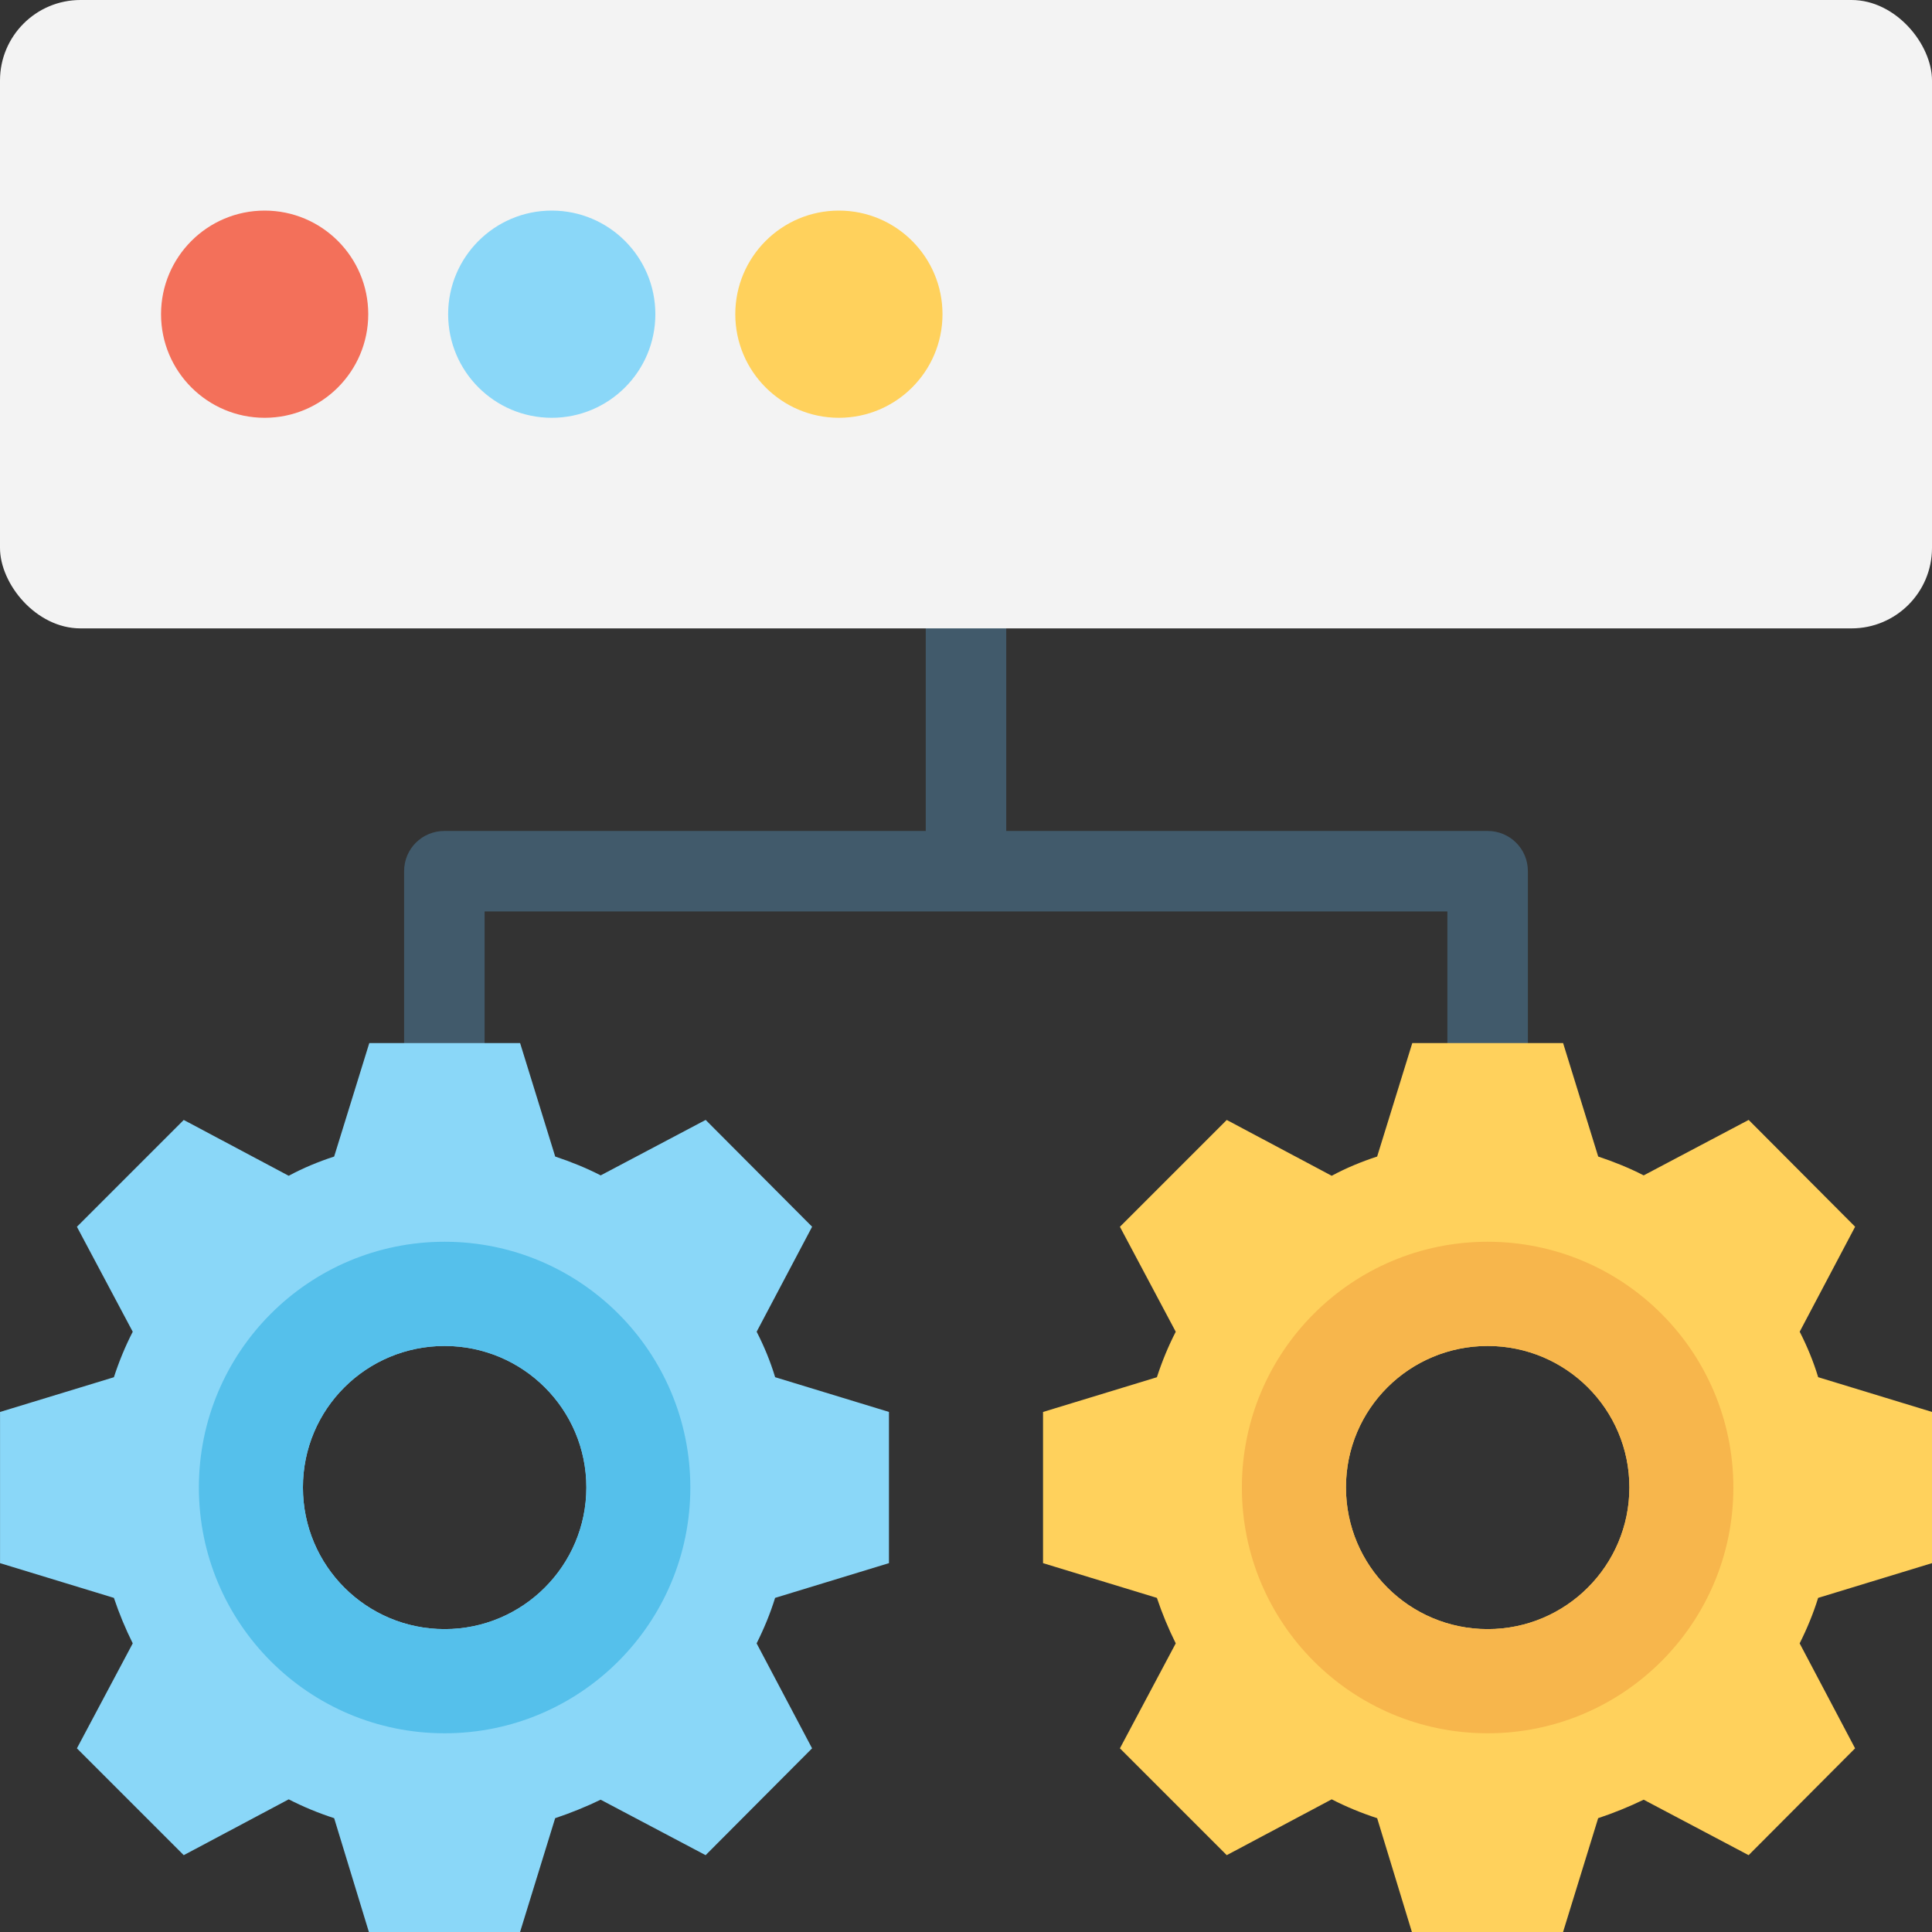 <?xml version="1.0" encoding="UTF-8"?>
<svg id="Layer_2" data-name="Layer 2" xmlns="http://www.w3.org/2000/svg" viewBox="0 0 48 48">
  <rect x="0" y="0" width="48" height="48" fill="#333333" stroke="none"/>
  <g id="Icon">
    <g>
      <path d="M37.96,21.645v7.8h-2v-6.8H12.04v6.8h-2v-7.8c0-.56.45-1,1-1h11.96v-6.67h2v6.67h11.96c.55,0,1,.44,1,1Z" fill="#415a6b"/>
      <g>
        <rect x="0" width="48" height="15.612" rx="2" ry="2" fill="#f3f3f3"/>
        <path d="M9.149,7.806c0,1.422-1.153,2.574-2.574,2.574s-2.574-1.153-2.574-2.574,1.153-2.574,2.574-2.574,2.574,1.153,2.574,2.574Z" fill="#f3705a"/>
        <path d="M16.282,7.806c0,1.422-1.153,2.574-2.574,2.574s-2.574-1.153-2.574-2.574,1.153-2.574,2.574-2.574,2.574,1.153,2.574,2.574Z" fill="#8ad7f8"/>
        <path d="M23.416,7.806c0,1.422-1.153,2.574-2.574,2.574s-2.574-1.153-2.574-2.574,1.153-2.574,2.574-2.574,2.574,1.153,2.574,2.574Z" fill="#ffd15c"/>
      </g>
      <g>
        <path d="M48,38.835v-3.756l-2.828-.863c-.119-.395-.276-.771-.459-1.13l1.377-2.608-2.645-2.654-2.608,1.378c-.358-.184-.744-.34-1.13-.468l-.872-2.819h-3.747l-.873,2.819c-.395.129-.771.285-1.129.478l-2.608-1.387-2.654,2.654,1.387,2.608c-.184.358-.34.735-.468,1.13l-2.829.863v3.756l2.829.863c.129.386.285.762.468,1.13l-1.387,2.608,2.654,2.654,2.608-1.387c.358.184.735.34,1.129.468l.863,2.828h3.756l.872-2.828c.386-.129.771-.285,1.13-.459l2.608,1.378,2.645-2.654-1.377-2.608c.184-.367.34-.744.459-1.13l2.828-.863ZM36.961,40.475c-1.943,0-3.521-1.571-3.521-3.521s1.579-3.514,3.521-3.514,3.521,1.571,3.521,3.514-1.578,3.521-3.521,3.521Z" fill="#ffd15c"/>
        <path d="M36.959,30.851c-3.372,0-6.105,2.734-6.105,6.106s2.733,6.106,6.105,6.106,6.106-2.734,6.106-6.106-2.733-6.106-6.106-6.106ZM36.961,40.475c-1.943,0-3.521-1.571-3.521-3.521s1.578-3.514,3.521-3.514,3.521,1.571,3.521,3.514-1.578,3.521-3.521,3.521Z" fill="#f7b64c"/>
      </g>
      <g>
        <path d="M22.086,38.835v-3.756l-2.828-.863c-.119-.395-.275-.771-.459-1.13l1.378-2.608-2.645-2.654-2.608,1.378c-.358-.184-.744-.34-1.13-.468l-.872-2.819h-3.747l-.873,2.819c-.395.129-.771.285-1.129.478l-2.608-1.387-2.654,2.654,1.387,2.608c-.184.358-.34.735-.468,1.13l-2.829.863v3.756l2.829.863c.129.386.285.762.468,1.13l-1.387,2.608,2.654,2.654,2.608-1.387c.358.184.735.34,1.129.468l.863,2.828h3.756l.872-2.828c.386-.129.771-.285,1.13-.459l2.608,1.378,2.645-2.654-1.378-2.608c.184-.367.34-.744.459-1.13l2.828-.863ZM11.047,40.475c-1.943,0-3.521-1.571-3.521-3.521s1.578-3.514,3.521-3.514,3.521,1.571,3.521,3.514-1.578,3.521-3.521,3.521Z" fill="#8ad7f8"/>
        <path d="M11.046,30.851c-3.372,0-6.105,2.734-6.105,6.106s2.733,6.106,6.105,6.106,6.105-2.734,6.105-6.106-2.733-6.106-6.105-6.106ZM11.047,40.475c-1.943,0-3.521-1.571-3.521-3.521s1.578-3.514,3.521-3.514,3.521,1.571,3.521,3.514-1.578,3.521-3.521,3.521Z" fill="#55c0eb"/>
      </g>
    </g>
  </g>
</svg>